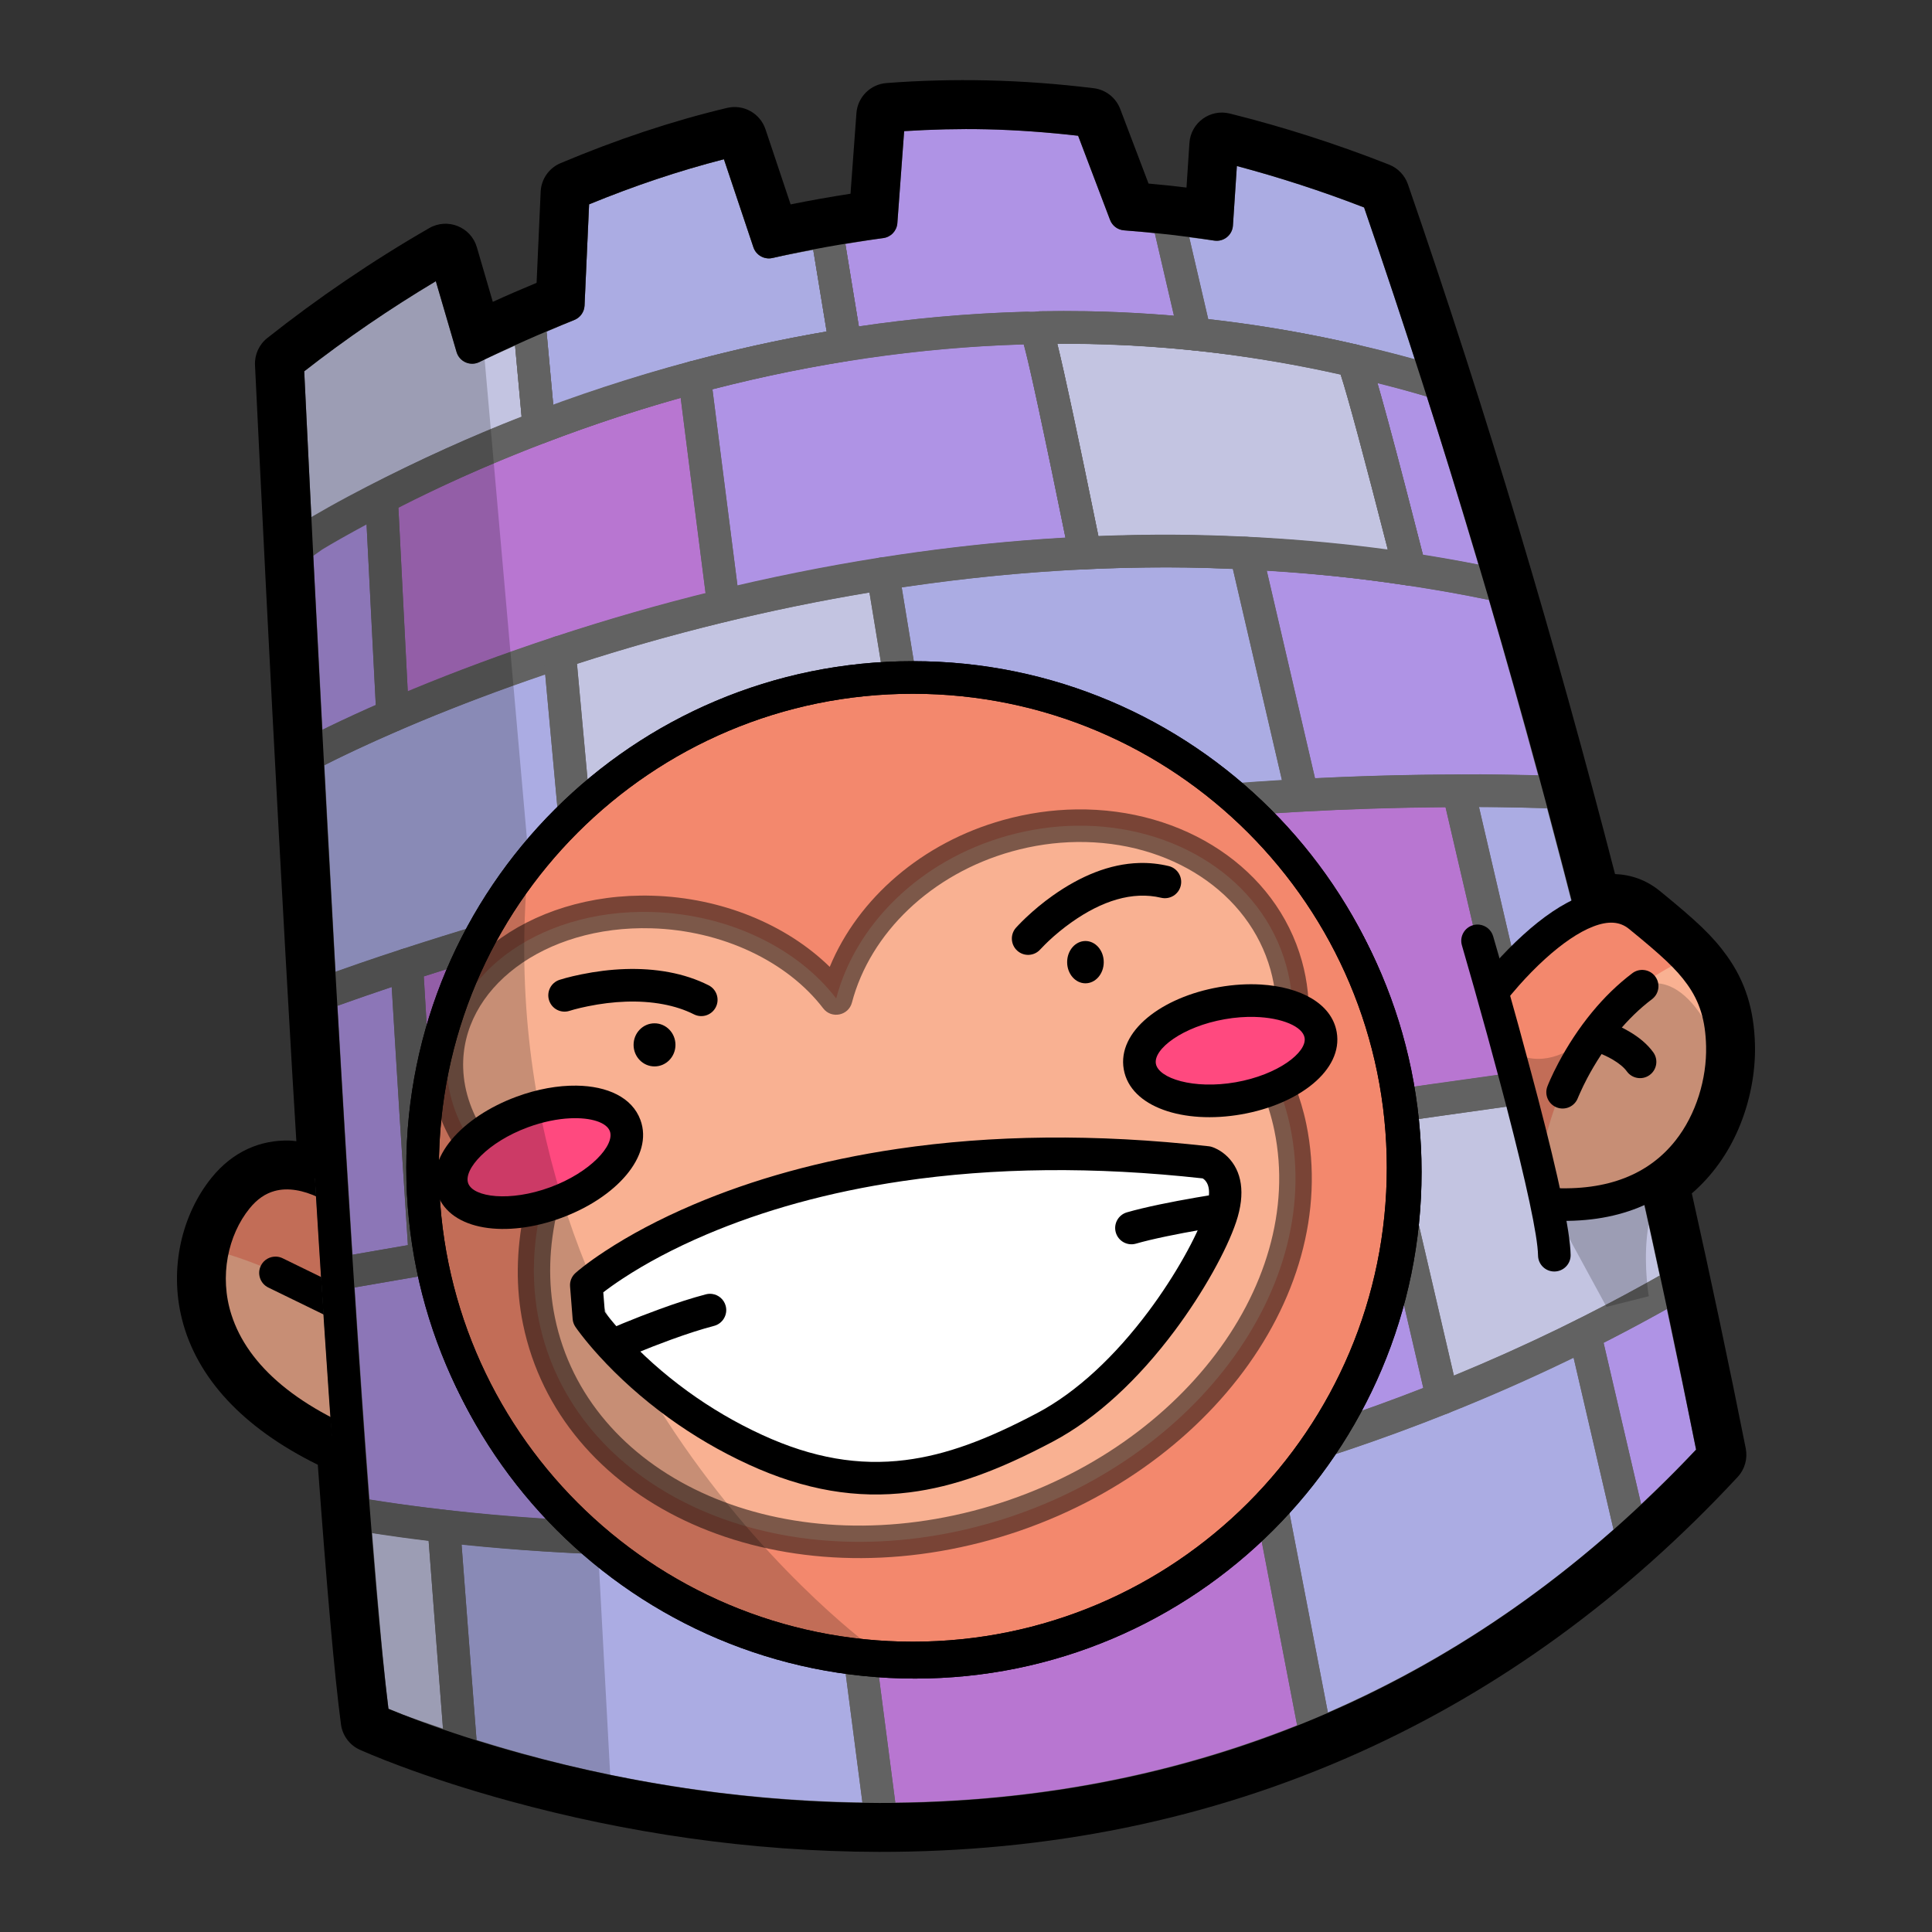 <svg width="800" height="800" viewBox="0 0 800 800" fill="none" xmlns="http://www.w3.org/2000/svg">
<rect x="0" y="0" width="800" height="800" fill="#333333" stroke="none"/>
<path d="M141.636 493.725C141.636 493.725 115.777 474.342 98.13 496.104C80.482 517.867 72.498 572.965 158.185 603.204" fill="#F3886D"/>
<path d="M141.636 493.725C141.636 493.725 115.777 474.342 98.13 496.104C80.482 517.867 72.498 572.965 158.185 603.204" stroke="black" stroke-width="0.019" stroke-miterlimit="10" stroke-linejoin="round"/>
<path d="M88.073 517.56C82.294 543.668 93.764 580.466 158.197 603.205L149.79 547.702C124.023 528.269 98.193 520.213 88.073 517.56Z" fill="#F9B192"/>
<path d="M141.636 493.725C141.636 493.725 115.777 474.342 98.13 496.104C80.482 517.867 72.498 572.965 158.185 603.204" stroke="black" stroke-width="0.019" stroke-miterlimit="10" stroke-linejoin="round"/>
<path d="M116.977 479.039C114.659 479.168 112.331 479.554 110.033 480.191C103.558 481.987 97.752 485.853 92.881 491.86C81.142 506.336 76.42 528.098 82.984 548.544C91.131 573.923 115.153 595.162 155.948 609.559L160.419 596.85C123.31 583.754 102.561 565.368 95.833 544.411C90.709 528.449 94.413 511.395 103.369 500.352C106.492 496.5 109.922 494.218 113.66 493.182C119.198 491.645 125.541 492.829 131.908 495.853C133.487 496.603 134.914 497.39 136.182 498.186C136.908 498.643 137.398 498.972 137.587 499.114L145.685 488.317C145.212 487.962 144.433 487.433 143.38 486.771C141.682 485.704 139.782 484.639 137.7 483.65C130.929 480.433 123.932 478.649 116.977 479.039Z" fill="black"/>
<path d="M138.794 539.14L114.072 527.072" stroke="black" stroke-width="0.019" stroke-miterlimit="10" stroke-linecap="round" stroke-linejoin="round"/>
<path d="M114.447 520.343C111.821 520.201 109.234 521.599 108.008 524.111C106.373 527.46 107.752 531.501 111.101 533.136L135.844 545.199C139.193 546.833 143.235 545.455 144.87 542.106C146.505 538.757 145.098 534.715 141.749 533.08L117.034 521.018C116.196 520.609 115.322 520.39 114.447 520.343Z" fill="black"/>
<path d="M505.981 60.119L503.816 92.96C497.045 91.909 490.322 91.026 483.656 90.289L494.818 138.37C526.925 141.628 560.116 147.856 594.016 158.108C594.016 158.108 595.817 158.179 596.012 158.193C587.889 132.84 579.307 107.001 570.229 80.729C548.232 72.065 526.834 65.322 505.981 60.119Z" fill="#B7F2CC"/>
<path d="M408.694 46.792C394.834 46.473 381.291 46.85 368.093 47.861L364.859 91.892C357.202 92.923 349.69 94.12 342.281 95.435L350.041 142.784C394.269 135.744 443.107 133.123 494.817 138.37L483.655 90.289C477.706 89.632 471.802 89.091 465.941 88.659L451.235 49.913C436.73 48.126 422.554 47.111 408.694 46.792Z" fill="#93E9CA"/>
<path d="M184.488 106.147C160.2 120.135 138.263 135.342 119.059 150.545C119.059 150.545 120.437 180.254 122.714 225.618C122.714 225.618 161.346 200.747 223.177 177.087C222.715 171.967 219.494 136.823 219.494 136.823L219.072 133.056C210.818 136.643 202.852 140.26 195.51 143.853L184.488 106.147Z" fill="#DFFFEA"/>
<path d="M560.359 149.279C563.463 157.503 572.237 190.442 583.78 235.768C595.185 237.506 606.63 239.449 618.168 241.87L621.907 242.769C613.838 215.332 605.365 187.38 596.152 158.614L594.015 158.108C582.711 154.69 571.494 151.856 560.359 149.279Z" fill="#93E9CA"/>
<path d="M449.521 135.614C443.211 135.508 436.965 135.536 430.767 135.642L429.586 137.583C432.059 145.255 439.683 181.257 449.381 228.964C492.151 226.968 537.341 228.69 583.781 235.768C572.238 190.442 563.464 157.503 560.36 149.279C522.124 140.432 484.961 136.214 449.521 135.614Z" fill="#DFFFEA"/>
<path d="M425.172 135.812C374.687 137.189 328.202 145.285 287.566 156.141C290.807 181.745 293.646 204.36 299.628 250.756C343.958 240.046 394.635 231.519 449.381 228.965C439.683 181.258 432.059 145.256 429.586 137.584L425.172 135.812Z" fill="#93E9CA"/>
<path d="M304.183 57.813C280.506 63.464 258.336 71.16 237.377 79.97L235.296 126.223C229.447 128.563 223.905 130.948 218.426 133.337L219.451 136.683C219.475 136.76 219.5 136.889 219.507 136.97L223.177 177.087C258.399 163.61 301.239 150.553 350.042 142.784L342.282 95.434C334.154 96.878 326.158 98.468 318.382 100.243L304.183 57.813Z" fill="#B7F2CC"/>
<path d="M287.566 156.14C231.19 171.201 186.479 191.361 158.002 206.161C159.534 237.066 161.045 267.707 162.585 296.276C192.919 283.123 240.464 265.048 299.628 250.755C293.646 204.359 290.807 181.744 287.566 156.14Z" fill="#82D4D5"/>
<path d="M158.002 206.161C145.375 212.723 135.579 218.307 129.912 221.766C129.169 222.219 125.013 225.268 122.799 226.827C123.96 249.939 125.788 283.513 127.354 313.175C127.889 312.83 129.286 311.819 129.547 311.685C134.994 308.885 146.49 303.256 162.585 296.276C161.045 267.707 159.534 237.066 158.002 206.161Z" fill="#93E9CA"/>
<path d="M231.697 270.071C177.787 287.849 140.957 305.821 129.547 311.685C129.286 311.819 127.889 312.83 127.354 313.175C129.094 346.148 130.614 375.157 132.696 411.782C157.022 402.958 193.049 390.862 241.566 377.816C236.712 325.209 235.138 307.884 231.697 270.071Z" fill="#B7F2CC"/>
<path d="M365.591 237.511C314.452 245.558 269.012 257.766 231.697 270.071C235.138 307.884 236.712 325.209 241.566 377.816C282.299 366.864 330.333 355.903 383.558 346.916L365.591 237.511Z" fill="#DFFFEA"/>
<path d="M486.045 228.148C443.596 227.958 403.097 231.61 365.59 237.511L383.557 346.916C431.785 338.772 483.987 332.289 539.214 329.286L515.905 228.992C505.869 228.514 495.885 228.193 486.045 228.148Z" fill="#B7F2CC"/>
<path d="M515.906 228.992L539.215 329.286C573.817 327.405 609.475 326.841 645.836 328.049C638.408 300.413 630.536 272.105 621.908 242.769L618.169 241.87C583.385 234.572 549.163 230.576 515.906 228.992Z" fill="#93E9CA"/>
<path d="M613.135 327.374C610.04 327.358 606.995 327.423 603.912 327.43L632.479 450.218C646.708 448.241 660.857 446.269 675.302 444.314C666.658 407.762 656.788 368.797 645.835 328.049C634.881 327.685 623.954 327.431 613.135 327.374Z" fill="#B7F2CC"/>
<path d="M603.912 327.43C557.728 327.543 512.958 330.268 470.383 334.797C480.169 384.392 486.894 418.236 496.87 469.704C540.203 463.229 585.697 456.72 632.479 450.218L603.912 327.43Z" fill="#82D4D5"/>
<path d="M470.384 334.797C413.593 340.838 360.764 350.003 313.799 360.215C321.058 416.278 324.186 440.495 331.316 495.403C381.141 487.384 436.381 478.741 496.871 469.704C486.895 418.236 480.17 384.392 470.384 334.797Z" fill="#B7F2CC"/>
<path d="M313.798 360.215C254.673 373.072 204.993 387.516 168.404 399.439C171.084 444.793 173.602 484.481 176.024 521.215C213.885 514.686 265.946 505.923 331.315 495.403C324.185 440.495 321.057 416.278 313.798 360.215Z" fill="#82D4D5"/>
<path d="M168.404 399.439C153.443 404.314 142.974 408.053 132.695 411.782C134.921 450.95 137.276 489.675 139.696 527.485C149.802 525.696 157.143 524.47 176.024 521.215C173.602 484.481 171.084 444.793 168.404 399.439Z" fill="#93E9CA"/>
<path d="M253.797 508.112C197.736 517.454 160.738 523.76 139.697 527.485C142.019 563.757 144.353 596.929 146.67 626.795C171.292 630.957 212.821 636.314 266.141 637.339C262.528 600.854 258.074 553.325 253.797 508.112Z" fill="#93E9CA"/>
<path d="M405.996 483.566C346.104 492.898 298.231 500.735 253.797 508.14C258.073 553.342 262.528 600.861 266.141 637.339C313.112 638.242 368.687 635.736 429.305 625.642L405.996 483.566Z" fill="#C3C4E1"/>
<path d="M569.385 459.047C511.376 467.4 456.744 475.658 405.996 483.566L429.305 625.642C482.502 616.784 539.384 602.009 597.249 578.883L569.385 459.047Z" fill="#93E9CA"/>
<path d="M675.303 444.314C639.252 449.193 603.862 454.083 569.385 459.047L597.249 578.883C629.672 565.925 662.378 550.383 694.929 531.618C689.04 504.139 682.602 475.179 675.303 444.314Z" fill="#DFFFEA"/>
<path d="M694.928 531.618C682.046 539.044 669.146 545.925 656.238 552.397L675.639 635.82C687.123 625.527 698.47 614.403 709.633 602.389C705.285 580.538 700.267 556.536 694.928 531.618Z" fill="#93E9CA"/>
<path d="M656.238 552.397C611.312 574.922 566.44 591.878 522.822 604.443C529.959 641.687 544.725 718.211 544.81 718.654C588.912 700.444 633.223 673.842 675.639 635.82L656.238 552.397Z" fill="#B7F2CC"/>
<path d="M522.794 604.442C461.267 622.163 402.352 631.267 349.451 635.146C353.908 669.4 364.438 750.37 364.438 750.37L366.462 753.266C421.631 753.092 482.999 744.175 544.81 718.654C544.725 718.211 529.931 641.689 522.794 604.442Z" fill="#82D4D5"/>
<path d="M183.785 631.94C187.854 686.977 190.908 725.083 190.955 725.627C228.335 737.71 291.4 753.503 366.463 753.266L364.439 750.37C364.439 750.37 353.909 669.4 349.452 635.146C281.597 640.121 224.215 636.604 183.785 631.94Z" fill="#B7F2CC"/>
<path d="M146.67 626.795C149.419 662.213 152.105 693.596 154.571 712.243C154.571 712.243 168.141 718.252 190.955 725.627C190.908 725.083 187.854 686.977 183.785 631.94C168.894 630.223 156.461 628.45 146.67 626.795Z" fill="#DFFFEA"/>
<path d="M504.764 54.628L502.599 87.469C495.828 86.418 489.106 85.534 482.439 84.798L493.602 132.879C525.708 136.136 558.899 142.365 592.799 152.617C592.799 152.617 594.6 152.688 594.796 152.701C586.672 127.349 578.09 101.51 569.012 75.238C547.015 66.574 525.617 59.831 504.764 54.628Z" fill="#ABACE3"/>
<path d="M407.477 41.301C393.618 40.982 380.074 41.359 366.876 42.369L363.643 86.401C355.986 87.432 348.473 88.628 341.064 89.944L348.825 137.293C393.053 130.253 441.891 127.632 493.601 132.879L482.438 84.798C476.49 84.141 470.586 83.6 464.724 83.167L450.019 44.422C435.513 42.635 421.337 41.62 407.477 41.301Z" fill="#AF93E5"/>
<path d="M183.271 100.656C158.984 114.644 137.046 129.851 117.842 145.053C117.842 145.053 119.22 174.762 121.498 220.126C121.498 220.126 160.129 195.256 221.961 171.596C221.498 166.476 218.277 131.332 218.277 131.332L217.856 127.564C209.601 131.152 201.635 134.769 194.293 138.361L183.271 100.656Z" fill="#C3C4E1"/>
<path d="M559.143 143.788C562.248 152.011 571.021 184.951 582.565 230.277C593.969 232.015 605.414 233.958 616.952 236.378L620.692 237.278C612.622 209.841 604.149 181.889 594.936 153.123L592.799 152.617C581.495 149.198 570.279 146.365 559.143 143.788Z" fill="#AF93E5"/>
<path d="M448.304 130.123C441.993 130.016 435.748 130.045 429.549 130.151L428.369 132.091C430.842 139.763 438.465 175.766 448.163 223.472C490.933 221.477 536.123 223.198 582.564 230.277C571.02 184.951 562.247 152.011 559.142 143.788C520.907 134.94 483.743 130.722 448.304 130.123Z" fill="#C3C4E1"/>
<path d="M423.956 130.32C373.471 131.697 326.986 139.793 286.35 150.649C289.591 176.253 292.431 198.867 298.413 245.263C342.743 234.553 393.419 226.026 448.165 223.472C438.467 175.766 430.844 139.763 428.371 132.091L423.956 130.32Z" fill="#AF93E5"/>
<path d="M302.967 52.322C279.289 57.973 257.119 65.668 236.16 74.479L234.079 120.732C228.23 123.071 222.689 125.457 217.209 127.846L218.234 131.192C218.258 131.269 218.283 131.398 218.291 131.479L221.961 171.596C257.183 158.118 300.022 145.062 348.826 137.293L341.065 89.943C332.938 91.386 324.941 92.977 317.166 94.751L302.967 52.322Z" fill="#ABACE3"/>
<path d="M286.349 150.649C229.973 165.709 185.262 185.87 156.785 200.669C158.317 231.575 159.828 262.215 161.368 290.785C191.702 277.631 239.248 259.557 298.412 245.263C292.43 198.867 289.59 176.253 286.349 150.649Z" fill="#B876D1"/>
<path d="M156.785 200.669C144.158 207.231 134.363 212.816 128.696 216.274C127.953 216.728 123.796 219.776 121.582 221.336C122.743 244.448 124.572 278.021 126.137 307.684C126.672 307.339 128.069 306.327 128.33 306.193C133.777 303.394 145.274 297.764 161.368 290.785C159.828 262.215 158.317 231.575 156.785 200.669Z" fill="#AF93E5"/>
<path d="M230.48 264.58C176.57 282.358 139.74 300.33 128.33 306.193C128.069 306.327 126.672 307.339 126.137 307.684C127.877 340.657 129.398 369.666 131.479 406.291C155.805 397.467 191.832 385.371 240.349 372.325C235.495 319.718 233.921 302.392 230.48 264.58Z" fill="#ABACE3"/>
<path d="M364.375 232.021C313.236 240.068 267.795 252.275 230.48 264.58C233.921 302.392 235.495 319.719 240.349 372.326C281.082 361.374 329.116 350.413 382.342 341.425L364.375 232.021Z" fill="#C3C4E1"/>
<path d="M484.829 222.658C442.38 222.467 401.881 226.12 364.375 232.021L382.342 341.425C430.569 333.282 482.771 326.798 537.999 323.796L514.69 223.502C504.654 223.023 494.669 222.702 484.829 222.658Z" fill="#ABACE3"/>
<path d="M514.689 223.501L537.998 323.795C572.599 321.914 608.257 321.35 644.618 322.558C637.19 294.922 629.318 266.613 620.691 237.278L616.951 236.378C582.167 229.081 547.946 225.085 514.689 223.501Z" fill="#AF93E5"/>
<path d="M611.919 321.883C608.824 321.866 605.779 321.932 602.697 321.939L631.264 444.727C645.492 442.75 659.641 440.777 674.086 438.823C665.442 402.271 655.572 363.306 644.619 322.558C633.665 322.194 622.738 321.94 611.919 321.883Z" fill="#ABACE3"/>
<path d="M602.697 321.939C556.513 322.051 511.742 324.777 469.168 329.306C478.953 378.901 485.679 412.745 495.654 464.212C538.987 457.738 584.482 451.229 631.264 444.727L602.697 321.939Z" fill="#B876D1"/>
<path d="M312.583 354.724C253.457 367.58 203.778 382.024 167.188 393.947C169.868 439.302 172.385 478.989 174.807 515.723C212.669 509.195 264.73 500.432 330.1 489.912C322.969 435.004 319.84 410.787 312.583 354.724Z" fill="#B876D1"/>
<path d="M167.188 393.947C152.227 398.823 141.759 402.562 131.479 406.291C133.705 445.458 136.06 484.183 138.481 521.993C148.586 520.204 155.927 518.979 174.808 515.723C172.386 478.989 169.868 439.302 167.188 393.947Z" fill="#AF93E5"/>
<path d="M252.579 502.621C196.518 511.963 159.52 518.268 138.48 521.993C140.801 558.265 143.135 591.437 145.453 621.304C170.074 625.466 211.603 630.823 264.923 631.848C261.31 595.362 256.856 547.834 252.579 502.621Z" fill="#AF93E5"/>
<path d="M568.169 453.556C510.159 461.909 455.528 470.166 404.779 478.074L428.088 620.151C481.285 611.292 538.168 596.518 596.033 573.392L568.169 453.556Z" fill="#AF93E5"/>
<path d="M674.085 438.823C638.035 443.701 602.645 448.592 568.168 453.556L596.032 573.392C628.454 560.434 661.161 544.892 693.711 526.127C687.823 498.647 681.385 469.688 674.085 438.823Z" fill="#C3C4E1"/>
<path d="M693.712 526.127C680.83 533.553 667.93 540.434 655.023 546.905L674.424 630.329C685.907 620.036 697.254 608.911 708.417 596.898C704.069 575.047 699.052 551.044 693.712 526.127Z" fill="#AF93E5"/>
<path d="M655.022 546.905C610.095 569.431 565.223 586.386 521.605 598.95C528.742 636.195 543.509 712.719 543.593 713.163C587.696 694.953 632.007 668.35 674.423 630.329L655.022 546.905Z" fill="#ABACE3"/>
<path d="M521.577 598.95C460.05 616.672 401.135 625.776 348.234 629.654C352.691 663.908 363.221 744.879 363.221 744.879L365.245 747.775C420.414 747.601 481.782 738.684 543.593 713.163C543.509 712.719 528.715 636.198 521.577 598.95Z" fill="#B876D1"/>
<path d="M182.568 626.449C186.637 681.485 189.691 719.592 189.738 720.136C227.118 732.219 290.183 748.012 365.246 747.775L363.222 744.879C363.222 744.879 352.692 663.908 348.235 629.654C280.381 634.629 222.999 631.113 182.568 626.449Z" fill="#ABACE3"/>
<path d="M145.453 621.304C148.201 656.722 150.887 688.104 153.354 706.752C153.354 706.752 166.923 712.761 189.737 720.136C189.69 719.592 186.636 681.485 182.567 626.449C167.676 624.731 155.243 622.959 145.453 621.304Z" fill="#C3C4E1"/>
<path d="M504.63 53.513C501.768 54.102 499.467 56.522 499.26 59.67L497.573 85.313C493.194 84.705 488.823 84.061 484.386 83.57C479.761 83.059 476.023 87.276 477.075 91.808L488.238 139.889C488.89 142.7 491.271 144.8 494.142 145.091C527.313 148.457 559.923 154.853 592.075 164.576C592.623 164.742 593.189 164.835 593.762 164.857C593.823 164.86 595.581 164.915 595.561 164.914C600.319 165.241 603.905 160.683 602.45 156.141C594.13 130.175 585.52 104.32 576.61 78.537C575.966 76.674 574.537 75.183 572.702 74.46C551.04 65.928 529.398 59.005 507.611 53.569C506.59 53.314 505.584 53.316 504.63 53.513ZM512.166 68.752C529.777 73.449 547.311 79.112 564.857 85.904C572.066 106.825 579.043 127.817 585.861 148.859C557.707 140.957 529.223 135.458 500.328 132.269L492.427 98.275C495.879 98.729 499.358 99.095 502.774 99.625C506.689 100.233 510.274 97.364 510.535 93.411L512.166 68.752Z" fill="#626262"/>
<path d="M408.863 40.044C394.937 39.724 381.165 40.102 367.587 41.141C364.258 41.396 361.617 44.026 361.373 47.355L358.533 86.044C352.797 86.879 347.071 87.739 341.1 88.8C337.465 89.445 335.02 92.888 335.617 96.532L343.378 143.882C343.978 147.548 347.441 150.033 351.11 149.449C398.224 141.949 446.103 140.215 494.142 145.09C498.746 145.558 502.443 141.36 501.397 136.853L490.234 88.772C489.586 85.982 487.232 83.884 484.386 83.57C479.84 83.067 475.302 82.708 470.749 82.333L457.534 47.523C456.645 45.183 454.536 43.528 452.051 43.222C437.508 41.43 423.133 40.373 408.863 40.044ZM408.525 53.541C421.037 53.828 433.691 54.763 446.427 56.212L459.643 91.049C460.573 93.501 462.819 95.186 465.435 95.379C469.681 95.692 473.934 96.134 478.172 96.56L486.157 130.864C442.319 127.174 398.669 128.81 355.637 135.165L350.041 101.031C355.331 100.155 360.635 99.274 365.759 98.584C368.923 98.159 371.345 95.582 371.579 92.399L374.391 54.3C385.654 53.603 397.013 53.276 408.525 53.541Z" fill="#626262"/>
<path d="M305.138 51.123C304.319 51.005 303.458 51.06 302.608 51.263C279.882 56.687 257.562 64.172 234.761 73.757C232.358 74.767 230.744 77.058 230.627 79.662L228.744 121.669C224.812 123.285 221.099 124.809 215.725 127.152C212.581 128.523 210.981 132.026 211.986 135.306L212.829 138.062L216.456 177.707C216.864 182.16 221.418 184.985 225.594 183.387C265.716 168.034 307.387 156.409 351.11 149.449C354.802 148.861 357.31 145.378 356.705 141.689L348.945 94.339C348.336 90.626 344.804 88.142 341.1 88.8C334.694 89.937 328.807 91.191 322.908 92.455C319.949 83.611 310.978 56.827 310.593 55.678C309.761 53.191 307.597 51.475 305.138 51.123ZM299.768 65.94C302.828 75.084 311.59 101.242 311.971 102.381C313.072 105.671 316.489 107.595 319.872 106.823C325.177 105.613 330.984 104.518 336.742 103.421L342.309 137.274C303.04 143.974 265.455 154.458 229.109 167.838L226.297 137.331C230.302 135.614 234.346 133.875 237.797 132.494C240.257 131.511 241.924 129.18 242.043 126.534L243.927 84.61C262.692 76.909 281.15 70.706 299.768 65.94Z" fill="#626262"/>
<path d="M184.093 99.4C183.089 99.46 182.06 99.755 181.113 100.3C157.664 113.805 135.426 128.985 114.869 145.26C113.166 146.608 112.209 148.685 112.31 150.855C112.313 150.914 114.968 206.104 115.965 225.956C116.225 231.139 122.005 234.107 126.369 231.298C126.42 231.265 127.436 230.621 127.887 230.342C129.189 229.537 130.735 228.59 132.526 227.531C137.67 224.488 143.714 221.1 150.578 217.437C170.229 206.95 192.576 196.445 217.216 186.648C219.99 185.545 222.785 184.462 225.594 183.387C228.415 182.307 230.168 179.478 229.896 176.47C229.708 174.378 226.213 136.065 226.213 136.065L225.791 132.298C225.286 127.786 220.536 125.061 216.372 126.871C210.18 129.562 205.061 131.986 199.783 134.463C196.956 124.791 191.23 105.208 190.954 104.265C190.034 101.118 187.107 99.222 184.093 99.4ZM180.466 116.439C183.423 126.554 188.774 144.822 189.042 145.738C190.216 149.755 194.702 151.767 198.461 149.927C202.821 147.794 208.189 145.418 213.279 143.123C213.913 150.051 215.342 165.375 216.006 172.646C214.749 173.137 213.489 173.611 212.239 174.108C187.112 184.099 164.301 194.828 144.223 205.543C138.42 208.64 133.561 211.402 128.927 214.091C127.806 191.287 126.169 157.787 125.975 153.751C143.065 140.401 161.336 127.88 180.466 116.439Z" fill="#626262"/>
<path d="M449.633 128.866C443.615 128.764 437.406 128.778 430.654 128.894C428.34 128.934 426.205 130.151 425.002 132.128L423.821 134.068C422.801 135.744 422.573 137.796 423.174 139.663C425.337 146.373 432.111 177.871 442.772 230.313C443.435 233.574 446.365 235.867 449.689 235.712C494.278 233.632 538.801 235.73 582.768 242.432C587.545 243.16 591.524 238.792 590.332 234.109C577.772 184.794 569.74 154.982 566.685 146.889C565.888 144.779 564.074 143.208 561.877 142.7C524.408 134.03 486.852 129.496 449.633 128.866ZM449.408 142.363C484.46 142.955 519.824 147.194 555.129 155.1C558.206 164.498 565.08 190.202 574.727 227.839C535.031 222.414 494.975 220.522 454.834 222.075C446.589 181.639 440.838 154.594 437.795 142.391C441.711 142.367 445.739 142.3 449.408 142.363Z" fill="#626262"/>
<path d="M559.965 142.532C555.614 142.769 552.366 147.257 554.032 151.67C556.815 159.041 564.887 188.965 577.229 237.428C577.898 240.054 580.089 242.024 582.768 242.433C595.491 244.372 606.353 246.288 616.79 248.478L620.333 249.322C625.379 250.536 629.839 245.838 628.374 240.858C619.485 210.635 611.164 183.332 602.591 156.563C601.869 154.31 600 152.581 597.698 152.036L595.561 151.53C585.177 148.401 574.426 145.605 561.877 142.701C561.22 142.549 560.587 142.498 559.965 142.532ZM570.368 158.672C577.545 160.466 584.393 162.284 590.838 164.211C597.921 186.418 604.917 209.385 612.179 233.857C604.992 232.46 597.423 231.13 589.207 229.836C580.758 196.75 574.333 172.337 570.368 158.672Z" fill="#626262"/>
<path d="M449.633 128.866C443.615 128.764 437.406 128.778 430.654 128.894C428.34 128.934 426.205 130.151 425.002 132.128L423.821 134.068C422.801 135.744 422.573 137.796 423.174 139.663C425.337 146.373 432.111 177.871 442.772 230.313C443.435 233.574 446.365 235.867 449.689 235.712C494.278 233.632 538.801 235.73 582.768 242.432C587.545 243.16 591.524 238.792 590.332 234.109C577.772 184.794 569.74 154.982 566.685 146.889C565.888 144.779 564.074 143.208 561.877 142.7C524.408 134.03 486.852 129.496 449.633 128.866ZM449.408 142.363C484.46 142.955 519.824 147.194 555.129 155.1C558.206 164.498 565.08 190.202 574.727 227.839C535.031 222.414 494.975 220.522 454.834 222.075C446.589 181.639 440.838 154.594 437.795 142.391C441.711 142.367 445.739 142.3 449.408 142.363Z" fill="#626262"/>
<path d="M424.973 129.063C377.553 130.356 331.022 137.541 285.821 149.617C282.559 150.488 280.448 153.635 280.872 156.983C281.191 159.502 288.566 217.743 292.934 251.626C293.448 255.61 297.296 258.249 301.201 257.306C349.9 245.541 399.508 238.053 449.688 235.712C453.823 235.519 456.811 231.67 455.986 227.614C445.113 174.125 438.4 142.962 435.995 135.502C435.38 133.593 433.948 132.059 432.087 131.312C431.535 131.091 428.224 129.762 427.672 129.541C426.816 129.197 425.896 129.038 424.973 129.063ZM423.876 142.616C426.222 150.86 432.167 178.474 441.197 222.694C395.321 225.32 349.989 232.231 305.39 242.601C301.286 210.646 296.017 169.136 295.015 161.229C336.969 150.439 380.051 143.928 423.876 142.616Z" fill="#626262"/>
<path d="M305.138 51.123C304.319 51.005 303.458 51.06 302.608 51.263C279.882 56.687 257.562 64.172 234.761 73.757C232.358 74.767 230.744 77.058 230.627 79.662L228.744 121.669C224.812 123.285 221.099 124.809 215.725 127.152C212.581 128.523 210.981 132.026 211.986 135.306L212.829 138.062L216.456 177.707C216.864 182.16 221.418 184.985 225.594 183.387C265.716 168.034 307.387 156.409 351.11 149.449C354.802 148.861 357.31 145.378 356.705 141.689L348.945 94.339C348.336 90.626 344.804 88.142 341.1 88.8C334.694 89.937 328.807 91.191 322.908 92.455C319.949 83.611 310.978 56.827 310.593 55.678C309.761 53.191 307.597 51.475 305.138 51.123ZM299.768 65.94C302.828 75.084 311.59 101.242 311.971 102.381C313.072 105.671 316.489 107.595 319.872 106.823C325.177 105.613 330.984 104.518 336.742 103.421L342.309 137.274C303.04 143.974 265.455 154.458 229.109 167.838L226.297 137.331C230.302 135.614 234.346 133.875 237.797 132.494C240.257 131.511 241.924 129.18 242.043 126.534L243.927 84.61C262.692 76.909 281.15 70.706 299.768 65.94Z" fill="#626262"/>
<path d="M288.746 149.504C287.81 149.339 286.809 149.353 285.822 149.617C236.891 162.688 192.984 180.369 154.88 200.172C152.538 201.388 151.122 203.863 151.252 206.498C152.55 232.681 155.026 281.619 155.836 296.642C156.089 301.337 160.941 304.333 165.255 302.462C204.752 285.335 250.662 269.516 301.202 257.306C304.549 256.497 306.76 253.298 306.319 249.883C301.952 216.012 294.576 157.816 294.257 155.296C293.872 152.255 291.554 150.001 288.746 149.504ZM281.857 164.772C283.065 174.307 288.152 214.436 292.176 245.75C246.843 257.033 205.403 271.121 168.854 286.435C167.9 268.25 166.163 234.179 164.974 210.266C199.401 192.682 238.52 176.903 281.857 164.772Z" fill="#626262"/>
<path d="M158.225 199.413C157.116 199.373 155.97 199.606 154.88 200.173C143.455 206.11 133.239 211.827 126.397 216.003C125.769 216.386 125.238 216.777 121.786 219.264C121.777 219.27 119.574 220.854 118.918 221.317C117.025 222.65 115.933 224.853 116.05 227.165C116.731 240.719 120.234 306.51 120.605 313.541C120.878 318.716 126.651 321.661 131.008 318.856C131.304 318.665 131.545 318.481 132.217 318.012C132.217 318.012 132.647 317.711 132.864 317.562C140.575 313.607 151.967 308.225 165.255 302.463C167.843 301.341 169.484 298.729 169.332 295.912C168.523 280.907 166.047 232.005 164.749 205.824C164.566 202.141 161.553 199.534 158.225 199.413ZM151.787 217.155C153.063 242.716 154.803 276.794 155.611 292.032C147.114 295.781 139.788 299.184 133.539 302.238C132.662 285.738 130.501 244.976 129.743 230.146C131.466 228.911 133.345 227.58 133.426 227.531C138.022 224.725 144.612 221.038 151.787 217.155Z" fill="#626262"/>
<path d="M232.652 263.38C231.661 263.238 230.618 263.321 229.587 263.661C186.346 277.921 150.97 293.097 126.453 305.697C126.03 305.914 125.81 306.052 125.3 306.4C125.097 306.538 123.788 307.438 123.697 307.496C121.662 308.807 120.477 311.124 120.605 313.541C120.676 314.903 124.715 390.5 125.947 412.177C126.203 416.689 130.752 419.679 135.001 418.138C166.32 406.776 201.545 395.57 243.308 384.341C246.48 383.488 248.587 380.47 248.285 377.199C245.386 345.775 240.522 292.597 238.416 269.454C238.121 266.21 235.624 263.806 232.652 263.38ZM225.763 279.295C227.948 303.267 231.655 343.714 234.339 372.841C198.279 382.672 167.056 392.505 138.965 402.448C137.503 376.069 134.661 323.146 134.326 316.859C156.575 305.54 187.899 292.186 225.763 279.295Z" fill="#626262"/>
<path d="M364.549 230.849C317.716 238.218 272.629 249.467 229.586 263.661C226.604 264.645 224.69 267.564 224.975 270.691C227.081 293.838 231.944 347.008 234.844 378.436C235.229 382.603 239.266 385.427 243.307 384.341C287.74 372.394 335.358 361.909 384.681 353.58C388.344 352.962 390.822 349.486 390.22 345.82C390.08 344.965 372.393 237.27 372.253 236.416C371.652 232.756 368.213 230.272 364.549 230.849ZM360.022 245.357C361.929 256.969 373.966 330.145 375.824 341.462C331.246 349.187 288.174 358.642 247.553 369.326C244.783 339.247 241.001 297.738 238.921 274.908C277.712 262.375 318.153 252.304 360.022 245.357Z" fill="#626262"/>
<path d="M486.074 221.401C445.463 221.219 404.871 224.504 364.551 230.849C360.852 231.431 358.321 234.914 358.928 238.609L376.894 348.013C377.5 351.703 380.996 354.203 384.683 353.58C436.712 344.795 488.086 338.835 539.581 336.035C543.769 335.808 546.744 331.854 545.795 327.769L522.486 227.474C521.802 224.534 519.231 222.388 516.215 222.245C505.291 221.724 495.426 221.443 486.074 221.401ZM486.018 234.897C493.586 234.931 501.902 235.242 510.508 235.6L530.836 323.101C483.711 325.96 436.655 331.399 389.125 339.212L373.38 243.248C410.788 237.689 448.411 234.728 486.018 234.897Z" fill="#626262"/>
<path d="M516.213 222.244C511.742 222.031 508.311 226.15 509.325 230.51L532.634 330.804C533.376 333.995 536.308 336.212 539.579 336.034C575.334 334.09 610.674 333.637 645.609 334.797C650.139 334.948 653.534 330.683 652.357 326.306C644.277 296.243 636.465 268.369 628.373 240.857C627.692 238.541 625.828 236.783 623.481 236.218L619.544 235.262C585.763 228.175 551.365 223.918 516.213 222.244ZM524.536 236.33C555.774 238.225 586.413 242.122 616.508 248.421C623.379 271.887 630.076 295.838 636.921 321.104C606.419 320.333 575.624 320.729 544.528 322.285L524.536 236.33Z" fill="#626262"/>
<path d="M613.163 320.626C611.637 320.618 607.727 320.653 607.652 320.654C605.765 320.673 604.925 320.68 603.884 320.682C599.546 320.693 596.35 324.724 597.333 328.949L625.9 451.737C626.691 455.137 629.95 457.391 633.407 456.91C634.423 456.769 666.391 452.333 676.202 451.006C680.153 450.471 682.799 446.647 681.881 442.767C673.193 406.027 663.293 366.986 652.358 326.306C651.588 323.438 649.028 321.399 646.06 321.301C634.162 320.906 623.389 320.68 613.163 320.626ZM612.404 334.122C612.57 334.122 612.997 334.122 613.107 334.122C621.643 334.167 630.924 334.397 640.605 334.685C650.286 370.865 659.065 405.634 666.951 438.662C656.057 440.157 643.643 441.853 637.653 442.683L612.404 334.122Z" fill="#626262"/>
<path d="M603.884 320.683C559.229 320.792 514.405 323.321 469.68 328.078C465.739 328.497 463.009 332.203 463.776 336.091C464.053 337.498 485.522 446.686 490.234 470.998C490.922 474.546 494.28 476.902 497.854 476.368C539.418 470.159 584.401 463.722 633.407 456.911C637.337 456.365 639.958 452.566 639.059 448.701C638.836 447.742 610.715 326.872 610.492 325.913C609.779 322.851 607.028 320.675 603.884 320.683ZM598.57 334.264C600.846 344.046 621.285 431.864 624.241 444.568C580.531 450.662 539.97 456.502 502.268 462.113C496.694 433.493 480.641 352.072 478.425 340.815C518.47 336.776 558.604 334.537 598.57 334.264Z" fill="#626262"/>
<path d="M469.679 328.077C416.386 333.746 363.77 342.429 312.363 353.608C308.939 354.352 306.656 357.612 307.105 361.087C308.328 370.529 321.375 471.269 324.622 496.275C325.113 500.05 328.624 502.672 332.383 502.067C386.898 493.293 441.541 484.781 497.853 476.367C501.652 475.8 504.235 472.181 503.504 468.41C498.79 444.084 477.267 334.907 476.99 333.504C476.313 330.075 473.155 327.707 469.679 328.077ZM464.984 342.248C466.912 352.042 483.168 434.773 488.884 464.108C437.363 471.831 387.117 479.617 337.107 487.643C333.324 458.489 323.353 381.402 321.305 365.585C368.354 355.554 416.366 347.637 464.984 342.248Z" fill="#626262"/>
<path d="M312.364 353.609C259.739 365.051 210.771 378.545 166.323 393.029C163.405 393.98 161.475 396.77 161.656 399.833C164.128 441.67 166.607 480.758 169.304 521.665C169.567 525.663 173.228 528.56 177.177 527.879C222.25 520.108 274.12 511.445 332.384 502.068C335.984 501.488 338.477 498.149 338.007 494.532C334.76 469.528 321.713 368.786 320.49 359.344C319.983 355.423 316.228 352.768 312.364 353.609ZM308.062 368.483C310.262 385.471 320.068 461.206 323.78 489.809C271.167 498.297 223.958 506.154 182.266 513.315C179.878 476.891 177.701 441.537 175.489 404.304C216.145 391.224 260.571 379.047 308.062 368.483Z" fill="#626262"/>
<path d="M169.415 392.776C168.411 392.621 167.373 392.686 166.322 393.029C153.362 397.252 143.955 400.507 130.388 405.429C127.586 406.445 125.777 409.201 125.946 412.177C128.107 450.199 130.444 488.81 132.947 527.907C133.204 531.923 136.914 534.823 140.876 534.121C142.771 533.786 170.896 528.962 177.176 527.879C180.579 527.293 182.97 524.212 182.743 520.766C180.048 479.888 177.621 440.85 175.151 399.046C174.956 395.736 172.428 393.241 169.415 392.776ZM162.217 408.718C164.384 445.086 166.564 479.858 168.909 515.592C161.246 516.913 152.724 518.393 145.993 519.557C143.784 484.799 141.69 450.379 139.751 416.479C147.636 413.644 154.894 411.169 162.217 408.718Z" fill="#626262"/>
<path d="M252.698 501.449C199.291 510.349 160.823 516.9 138.514 520.85C135.13 521.449 132.728 524.478 132.947 527.907C135.253 563.927 137.61 597.193 139.948 627.33C140.188 630.418 142.49 632.944 145.544 633.46C179.416 639.185 220.224 643.208 265.998 644.088C270.039 644.166 273.257 640.687 272.859 636.665C270.371 611.541 268.083 587.514 262.764 531.197C262.762 531.166 261.131 513.979 260.515 507.466C260.146 503.569 256.56 500.805 252.698 501.449ZM247.778 515.986C249.133 530.302 255.821 600.94 258.687 630.31C218.97 629.222 183.294 625.754 153.023 620.891C150.958 593.981 148.905 564.632 146.865 533.109C168.061 529.382 202.2 523.595 247.778 515.986Z" fill="#626262"/>
<path d="M404.953 476.902C351.649 485.208 305.94 492.604 252.698 501.476C249.205 502.058 246.742 505.261 247.075 508.787C247.684 515.22 256.927 612.852 259.419 638.014C259.756 641.417 262.579 644.021 265.998 644.087C319.921 645.123 374.781 641.568 430.4 632.306C434.07 631.695 436.569 628.217 435.967 624.545C435.785 623.435 412.84 483.579 412.658 482.469C412.058 478.812 408.615 476.331 404.953 476.902ZM400.427 491.298C402.428 503.499 419.519 607.686 421.543 620.019C371.108 628.008 321.313 631.19 272.268 630.563C269.929 606.842 267.698 583.679 262.764 531.449C262.754 531.341 261.819 521.338 261.106 513.792C309.28 505.779 352.237 498.829 400.427 491.298Z" fill="#626262"/>
<path d="M568.427 452.355C513.918 460.204 459.804 468.355 404.953 476.902C401.25 477.479 398.723 480.964 399.33 484.662L422.639 626.739C423.244 630.423 426.717 632.919 430.4 632.306C487.768 622.753 544.575 607.204 599.75 585.153C602.845 583.916 604.582 580.611 603.827 577.365C603.609 576.428 576.18 458.465 575.963 457.529C575.169 454.116 571.895 451.856 568.427 452.355ZM564.21 466.639C566.766 477.635 586.925 564.278 589.346 574.694C538.933 594.411 487.169 608.621 434.87 617.769L413.754 489.189C464.189 481.353 514.066 473.883 564.21 466.639Z" fill="#626262"/>
<path d="M674.403 437.623C634.883 442.971 600.54 447.733 568.429 452.356C564.515 452.92 561.91 456.715 562.806 460.567L590.67 580.402C591.606 584.428 595.914 586.688 599.752 585.154C633.763 571.561 666.591 555.749 698.303 537.467C700.841 536.004 702.15 533.077 701.536 530.213C695.05 499.944 688.672 471.479 681.882 442.768C681.083 439.39 677.844 437.157 674.403 437.623ZM670.101 451.85C675.977 476.874 681.601 501.913 687.253 528.16C659.714 543.79 631.309 557.523 602.001 569.577L577.624 464.728C605.92 460.675 636.121 456.461 670.101 451.85Z" fill="#626262"/>
<path d="M694.647 524.87C693.601 524.911 692.545 525.198 691.554 525.77C679.229 532.874 666.508 539.68 653.202 546.351C650.414 547.749 648.953 550.877 649.659 553.915L669.06 637.339C670.222 642.337 676.318 644.278 680.138 640.853C691.927 630.286 703.419 618.985 714.582 606.972C716.057 605.385 716.663 603.192 716.241 601.068C712.131 580.416 707.272 556.981 701.535 530.212C700.816 526.855 697.783 524.746 694.647 524.87ZM690.176 541.993C694.715 563.318 698.857 583.064 702.295 600.252C694.862 608.148 687.257 615.621 679.548 622.858L663.999 555.996C672.961 551.43 681.659 546.756 690.176 541.993Z" fill="#626262"/>
<path d="M656.211 545.648C655.206 545.65 654.178 545.862 653.203 546.351C610.453 567.786 566.272 584.896 520.967 597.947C517.615 598.912 515.531 602.28 516.187 605.707C518.41 617.304 538.329 720.729 538.175 719.919C538.975 724.118 543.447 726.527 547.398 724.896C594.761 705.34 639.146 677.598 680.139 640.853C681.973 639.21 682.778 636.701 682.22 634.302C682.068 633.65 662.97 551.53 662.819 550.878C662.077 547.689 659.228 545.643 656.211 545.648ZM651.572 562.069C654.559 574.912 666.537 626.512 668.133 633.374C631.347 665.813 591.81 690.83 549.844 709.094C547.597 697.437 534.042 627.085 530.583 609.081C571.909 596.832 612.327 581.207 651.572 562.069Z" fill="#626262"/>
<path d="M523.75 597.751C522.833 597.618 521.892 597.673 520.938 597.948C464.135 614.308 406.461 624.21 348.945 628.427C345.079 628.71 342.259 632.175 342.759 636.018C344.24 647.401 357.613 750.225 357.746 751.243C357.886 752.32 358.276 753.361 358.898 754.251L360.923 757.147C362.19 758.96 364.279 760.023 366.49 760.015C428.739 759.819 489.549 748.782 547.397 724.897C550.356 723.675 552.045 720.535 551.445 717.39C551.619 718.298 531.651 614.77 529.43 603.177C528.869 600.254 526.5 598.149 523.75 597.751ZM517.536 612.878C521.359 632.756 535.605 706.611 537.106 714.381C483.824 735.602 427.968 745.751 370.736 746.407C369.983 740.62 359.628 661.149 357.043 641.276C410.711 636.913 464.445 627.656 517.536 612.878Z" fill="#626262"/>
<path d="M184.571 625.249C180.365 624.764 176.752 628.225 177.064 632.447C178.849 656.594 184.141 725.139 184.234 726.218C184.467 728.923 186.29 731.204 188.873 732.039C211.682 739.412 236.593 745.836 263.356 750.709C296.913 756.818 331.434 760.126 366.49 760.015C371.938 759.998 375.122 753.852 372.001 749.387L370.904 747.841C370.526 744.932 357.602 645.492 356.143 634.275C355.681 630.725 352.515 628.165 348.945 628.427C290.174 632.736 235.088 631.076 184.571 625.249ZM191.123 639.477C238.363 644.468 289.41 645.855 343.574 642.26C346.022 661.071 356.104 738.702 357.099 746.35C299.656 745.538 245.675 735.718 197.337 720.511C196.842 714.206 193.133 666.246 191.123 639.477Z" fill="#626262"/>
<path d="M147.794 620.131C143.465 619.399 139.61 622.952 139.949 627.329C143.177 668.925 145.641 696.197 147.878 713.115C148.187 715.446 149.693 717.449 151.843 718.401C152.312 718.609 153.19 718.997 154.458 719.526C156.544 720.395 158.984 721.369 161.768 722.45C169.691 725.526 178.765 728.77 188.873 732.038C193.466 733.522 198.089 729.845 197.674 725.037C197.586 724.014 192.288 655.564 190.504 631.434C190.265 628.204 187.789 625.62 184.571 625.248C170.551 623.631 158.088 621.871 147.794 620.131ZM154.092 634.752C161.22 635.843 168.973 636.896 177.486 637.929C179.285 661.98 182.499 703.628 183.447 715.814C177.657 713.812 171.553 711.781 166.661 709.881C164.45 709.023 162.609 708.263 160.869 707.548C158.952 692.213 156.751 668.358 154.092 634.752Z" fill="#626262"/>
<mask id="mask0_415_14480" style="mask-type:luminance" maskUnits="userSpaceOnUse" x="71" y="31" width="658" height="738">
<path d="M728.219 31.682H71.775V768.316H728.219V31.682Z" fill="white"/>
<path d="M408.695 46.792C394.835 46.473 381.292 46.85 368.094 47.861L364.86 91.892C348.803 94.054 333.246 96.851 318.382 100.243L304.183 57.814C280.506 63.465 258.336 71.16 237.377 79.97L235.296 126.223C220.885 131.987 207.551 137.961 195.51 143.853L184.488 106.147C160.2 120.135 138.263 135.342 119.059 150.545C119.059 150.545 127.524 330.779 137.335 491.073C129.264 486.642 111.409 479.743 98.139 496.106C81.502 516.623 73.513 566.738 144.449 597.75C147.964 646.519 151.445 688.607 154.571 712.243C154.571 712.243 472.828 857.231 709.634 602.389C702.85 568.297 694.845 530.057 685.538 488.683C706.9 474.869 713.58 449.895 713.205 433.151C712.643 408.074 700.998 397.498 678.818 379.419C672.877 374.577 665.855 374.526 658.77 376.917C636.03 287.725 607.261 187.899 570.229 80.73C548.232 72.066 526.834 65.323 505.981 60.12L503.816 92.961C491.003 90.972 478.373 89.576 465.942 88.659L451.236 49.913C436.731 48.126 422.555 47.111 408.695 46.792Z" fill="black"/>
</mask>
<g mask="url(#mask0_415_14480)">
<path d="M408.695 46.792C394.835 46.473 381.292 46.85 368.094 47.861L364.86 91.892C348.803 94.054 333.246 96.851 318.382 100.243L304.183 57.814C280.506 63.465 258.336 71.16 237.377 79.97L235.296 126.223C220.885 131.987 207.551 137.961 195.51 143.853L184.488 106.147C160.2 120.135 138.263 135.342 119.059 150.545C119.059 150.545 127.524 330.779 137.335 491.073C129.264 486.642 111.409 479.743 98.139 496.106C81.502 516.623 73.513 566.738 144.449 597.75C147.964 646.519 151.445 688.607 154.571 712.243C154.571 712.243 472.828 857.231 709.634 602.389C702.85 568.297 694.845 530.057 685.538 488.683C706.9 474.869 713.58 449.895 713.205 433.151C712.643 408.074 700.998 397.498 678.818 379.419C672.877 374.577 665.855 374.526 658.77 376.917C636.03 287.725 607.261 187.899 570.229 80.73C548.232 72.066 526.834 65.323 505.981 60.12L503.816 92.961C491.003 90.972 478.373 89.576 465.942 88.659L451.236 49.913C436.731 48.126 422.555 47.111 408.695 46.792Z" stroke="black" stroke-width="0.037" stroke-miterlimit="10" stroke-linejoin="round"/>
</g>
<path d="M408.695 46.792C394.835 46.473 381.292 46.85 368.094 47.861L364.86 91.892C348.803 94.054 333.246 96.851 318.382 100.243L304.183 57.814C280.506 63.465 258.336 71.16 237.377 79.97L235.296 126.223C220.885 131.987 207.551 137.961 195.51 143.853L184.488 106.147C160.2 120.135 138.263 135.342 119.059 150.545C119.059 150.545 140.382 604.972 154.571 712.243C154.571 712.243 472.828 857.231 709.634 602.389C684.167 474.409 643.071 291.528 570.229 80.73C548.232 72.066 526.834 65.323 505.981 60.12L503.816 92.961C491.003 90.972 478.373 89.576 465.942 88.659L451.236 49.913C436.731 48.126 422.555 47.111 408.695 46.792Z" stroke="black" stroke-width="0.019" stroke-miterlimit="10" stroke-linejoin="round"/>
<path d="M409.003 33.296C394.854 32.97 380.854 33.336 367.052 34.392C360.395 34.902 355.113 40.218 354.625 46.876L352.178 80.223C343.757 81.525 335.491 82.992 327.379 84.638L316.976 53.54C314.757 46.911 307.861 43.06 301.061 44.683C277.96 50.197 255.272 57.821 232.146 67.543C227.34 69.563 224.114 74.144 223.879 79.352L222.192 117.113C216.032 119.68 209.974 122.29 204.057 124.986L197.449 102.352C194.996 93.961 185.314 90.088 177.739 94.451C153.998 108.124 131.492 123.496 110.679 139.973C107.271 142.671 105.386 146.849 105.59 151.191C105.603 151.478 108.871 218.562 110.089 242.544C113.568 311.067 117.237 379.592 120.97 443.555C121.552 453.526 122.137 462.94 122.713 472.544C121.85 472.465 121.002 472.319 120.127 472.29C107.798 471.887 96.389 476.839 87.651 487.614C75.417 502.702 69.964 524.91 75.364 546.295C81.435 570.339 100.279 591.101 131.598 606.522C135.272 656.668 138.431 693.183 141.186 714.015C141.796 718.626 144.742 722.602 148.975 724.53C149.814 724.912 151.337 725.57 153.502 726.471C157.029 727.938 161.139 729.562 165.817 731.307C179.095 736.257 194.257 741.185 211.086 745.787C258.881 758.859 310.488 766.745 364.044 766.819C433.053 766.914 500.225 753.951 563.648 725.29C620.223 699.723 672.511 662.184 719.53 611.583C722.48 608.409 723.722 603.996 722.876 599.746C716.018 565.278 708.546 530.02 700.551 494.166C708.985 486.859 715.478 477.733 719.924 467.314C724.678 456.172 726.949 443.947 726.7 432.842C726.369 418.059 722.677 406.413 715.088 395.812C709.153 387.52 702.41 381.246 687.336 368.96C681.734 364.393 675.421 362.187 668.751 361.93C644.139 266.601 615.997 171.827 582.993 76.315C581.705 72.588 578.845 69.606 575.176 68.161C553.239 59.521 531.313 52.524 509.241 47.017C501.078 44.98 493.065 50.824 492.512 59.22L491.303 77.665C486.095 77.021 480.845 76.484 475.585 76.006L463.86 45.133C462.084 40.452 457.864 37.141 452.894 36.529C438.129 34.71 423.497 33.629 409.003 33.296ZM408.694 46.792C422.554 47.111 436.73 48.126 451.235 49.913L465.941 88.659C478.372 89.576 491.002 90.972 503.815 92.96L505.98 60.12C526.833 65.323 548.231 72.066 570.228 80.73C607.26 187.899 636.029 287.725 658.769 376.917C665.854 374.526 672.876 374.577 678.817 379.419C700.997 397.498 712.642 408.074 713.204 433.151C713.579 449.895 706.899 474.869 685.537 488.683C694.844 530.057 702.849 568.297 709.633 602.389C472.827 857.231 154.57 712.243 154.57 712.243C151.444 688.608 147.963 646.519 144.448 597.75C73.513 566.738 81.501 516.623 98.139 496.106C111.408 479.743 129.263 486.642 137.334 491.073C127.523 330.779 119.058 150.545 119.058 150.545C138.262 135.342 160.199 120.135 184.487 106.147L195.509 143.853C207.55 137.961 220.884 131.987 235.295 126.223L237.376 79.97C258.335 71.16 280.505 63.465 304.182 57.814L318.381 100.243C333.245 96.851 348.802 94.054 364.859 91.892L368.093 47.86C381.291 46.85 394.834 46.473 408.694 46.792Z" fill="black"/>
<path d="M408.863 40.044C394.937 39.724 381.165 40.102 367.587 41.141C364.258 41.396 361.617 44.026 361.373 47.355L358.533 86.044C346.33 87.808 334.45 89.972 322.908 92.455L310.593 55.678C309.484 52.363 306.008 50.452 302.608 51.263C279.882 56.687 257.562 64.172 234.761 73.757C232.358 74.767 230.745 77.058 230.627 79.662L228.744 121.669C218.758 125.747 209.118 130.028 199.783 134.434L190.954 104.265C189.728 100.069 184.901 98.118 181.113 100.3C157.664 113.805 135.426 128.985 114.869 145.26C113.165 146.609 112.208 148.684 112.31 150.855C112.323 151.141 115.593 218.214 116.809 242.18C120.283 310.656 123.961 379.105 127.69 443.02C130.653 493.809 133.527 539.605 136.266 579.193C140.616 642.073 144.52 687.724 147.878 713.115C148.183 715.422 149.67 717.409 151.787 718.373C151.996 718.468 152.361 718.64 152.911 718.88C153.808 719.271 154.872 719.722 156.089 720.229C159.54 721.664 163.581 723.266 168.179 724.98C181.273 729.862 196.258 734.745 212.885 739.292C260.136 752.214 311.13 759.998 364.044 760.071C432.135 760.164 498.393 747.377 560.893 719.133C616.651 693.935 668.173 656.915 714.582 606.972C716.057 605.385 716.663 603.193 716.241 601.068C700.622 522.578 684.149 448.699 664.224 370.928C639.254 273.465 610.406 176.339 576.61 78.537C575.966 76.673 574.537 75.182 572.702 74.46C551.04 65.928 529.398 59.005 507.611 53.569C503.529 52.55 499.536 55.472 499.26 59.67L497.573 85.313C488.704 84.08 479.774 83.076 470.749 82.333L457.534 47.523C456.645 45.183 454.536 43.528 452.051 43.222C437.508 41.43 423.133 40.373 408.863 40.044ZM408.525 53.541C421.037 53.828 433.691 54.763 446.427 56.212L459.643 91.049C460.573 93.501 462.819 95.186 465.435 95.379C478.055 96.31 490.481 97.717 502.774 99.625C506.689 100.233 510.274 97.364 510.535 93.411L512.166 68.752C529.769 73.447 547.291 79.116 564.829 85.904C598.057 182.337 626.522 278.175 651.149 374.302C670.712 450.66 686.956 523.289 702.323 600.253C657.752 647.609 608.515 682.808 555.326 706.845C494.674 734.254 430.326 746.665 364.072 746.574C312.442 746.503 262.588 738.898 216.428 726.274C200.204 721.836 185.629 717.073 172.903 712.328C168.464 710.673 164.56 709.146 161.262 707.773C161.137 707.721 160.996 707.641 160.84 707.576C157.624 681.964 153.883 638.237 149.734 578.264C146.999 538.731 144.119 493.005 141.158 442.261C137.431 378.384 133.749 309.921 130.277 241.477C129.108 218.443 126.221 158.811 125.975 153.751C143.065 140.401 161.336 127.88 180.466 116.439L189.042 145.738C190.216 149.755 194.702 151.766 198.461 149.926C210.895 143.842 224.094 137.975 237.797 132.493C240.257 131.51 241.924 129.18 242.043 126.534L243.927 84.61C262.692 76.909 281.15 70.706 299.768 65.94L311.971 102.381C313.072 105.671 316.489 107.595 319.872 106.823C334.55 103.474 349.919 100.717 365.759 98.584C368.923 98.159 371.345 95.582 371.579 92.399L374.391 54.3C385.654 53.603 397.013 53.276 408.525 53.541Z" fill="black"/>
<path d="M175.877 485.301C175.877 373.185 266.765 282.297 378.88 282.297C490.996 282.297 581.884 373.185 581.884 485.301C581.884 597.417 490.996 688.304 378.88 688.304C266.765 688.304 175.877 597.417 175.877 485.301Z" fill="#F3886D" stroke="black" stroke-width="0.019" stroke-miterlimit="10" stroke-linejoin="round"/>
<path d="M446.764 343.681C437.363 343.799 427.701 345.146 418.056 347.842C381.589 358.036 355.135 384.82 347.144 415.211C331.441 394.699 303.003 380.351 270.862 379.418C222.791 378.022 184.783 407.075 185.948 444.313C186.668 467.322 202.194 488.058 225.284 500.885C221.452 516.621 220.798 532.798 224.075 548.712C238.327 617.924 319.519 656.077 405.431 633.936C491.344 611.794 549.444 537.733 535.193 468.522C533.932 462.4 532.087 456.536 529.822 450.92C536.461 435.28 538.133 418.145 533.477 401.49C523.483 365.733 487.499 343.172 446.764 343.681Z" fill="#F9B192"/>
<path d="M243.688 533.928C243.688 533.928 322.516 463.106 500.685 483.121C500.685 483.121 512.682 486.776 506.367 505.642C500.052 524.508 471.882 572.555 433.571 592.825C395.259 613.095 360.028 623.363 313.717 602.088C267.405 580.813 244.753 547.433 244.753 547.433L243.688 533.928Z" fill="white" stroke="black" stroke-width="0.019" stroke-miterlimit="10" stroke-linejoin="round"/>
<path d="M255.207 558.645C255.207 558.645 277.083 548.967 294.869 544.262" stroke="black" stroke-width="0.019" stroke-miterlimit="10" stroke-linecap="round" stroke-linejoin="round"/>
<path d="M504.111 503.165C504.111 503.165 482.056 506.602 469.418 510.261" stroke="black" stroke-width="0.019" stroke-miterlimit="10" stroke-linecap="round" stroke-linejoin="round"/>
<path d="M416.488 406.125C416.488 406.125 437.4 381.58 470.687 372.772C470.687 372.772 481.417 373.646 487.65 378.969" stroke="black" stroke-width="0.019" stroke-miterlimit="10" stroke-linecap="round" stroke-linejoin="round"/>
<path d="M286.708 430.173C286.708 430.173 255.177 414.182 228.685 419.872C228.685 419.872 221.434 424.172 212.434 437.372" stroke="black" stroke-width="0.019" stroke-miterlimit="10" stroke-linecap="round" stroke-linejoin="round"/>
<path d="M175.877 485.301C175.877 373.185 266.765 282.297 378.88 282.297C490.996 282.297 581.884 373.185 581.884 485.301C581.884 597.417 490.996 688.304 378.88 688.304C266.765 688.304 175.877 597.417 175.877 485.301Z" stroke="black" stroke-width="0.019" stroke-miterlimit="10" stroke-linejoin="round"/>
<path d="M378.89 275.554C263.047 275.554 169.135 369.466 169.135 485.309C169.135 601.152 263.047 695.064 378.89 695.064C494.733 695.064 588.645 601.151 588.645 485.309C588.645 369.466 494.733 275.554 378.89 275.554ZM378.89 289.05C487.279 289.05 575.148 376.92 575.148 485.309C575.148 593.698 487.279 681.567 378.89 681.567C270.501 681.567 182.631 593.698 182.631 485.309C182.631 376.92 270.501 289.05 378.89 289.05Z" fill="black"/>
<path d="M446.681 336.934C436.545 337.061 426.295 338.535 416.23 341.348C382.746 350.708 356.256 373.703 344.475 402.138C326.468 384.555 299.738 373.504 271.061 372.671C219.456 371.173 177.901 402.946 179.202 444.539C179.939 468.094 194.606 489.767 217.807 504.147C214.665 519.639 214.388 535.099 217.47 550.063C232.582 623.451 317.777 663.486 407.121 640.46C496.251 617.489 556.851 540.256 541.802 467.173C540.682 461.734 539.031 456.347 537.022 451.006C543.524 434.29 544.695 416.55 539.975 399.664C529.278 361.397 491.073 336.379 446.681 336.934ZM446.85 350.43C485.441 349.948 518.036 371.307 526.984 403.319C531.101 418.044 529.85 433.578 523.61 448.278C522.912 449.924 522.885 451.793 523.554 453.452C525.759 458.919 527.453 464.365 528.587 469.872C542.041 535.211 486.443 606.1 403.746 627.413C321.265 648.671 244.076 612.398 230.685 547.364C227.695 532.843 228.132 517.707 231.837 502.488C232.556 499.537 231.232 496.457 228.576 494.981C206.759 482.862 193.319 463.927 192.698 444.089C191.669 411.202 226.135 384.874 270.667 386.167C300.026 387.02 326.908 399.896 341.776 419.318C345.188 423.775 352.242 422.356 353.67 416.928C361.246 388.111 386.543 363.658 419.886 354.339C428.822 351.841 437.885 350.542 446.85 350.43Z" fill="black" fill-opacity="0.5"/>
<path d="M433.915 472.824C412.446 473.042 391.997 474.632 372.592 477.491C340.589 482.207 312.48 490.182 288.155 500.519C273.787 506.626 261.602 513.192 251.547 519.78C247.992 522.109 244.946 524.28 242.409 526.247C240.839 527.463 239.768 528.385 239.175 528.918C237.612 530.322 236.789 532.362 236.954 534.457C236.987 534.879 237.989 547.531 238.022 547.953C238.114 549.12 238.518 550.246 239.175 551.215C239.637 551.896 240.493 553.08 241.734 554.673C243.753 557.266 246.149 560.139 248.96 563.221C256.944 571.973 266.542 580.716 277.78 588.864C287.937 596.227 298.983 602.733 310.902 608.208C334.163 618.894 355.791 622.468 377.484 619.736C396.094 617.393 414.288 610.662 436.727 598.789C455.138 589.048 472.392 572.788 487.366 552.733C499.206 536.875 508.878 519.359 512.756 507.773C516.773 495.774 515.077 486.59 509.185 480.753C507.873 479.453 506.458 478.453 505.024 477.688C504.088 477.189 503.296 476.869 502.662 476.676C502.266 476.555 501.864 476.469 501.453 476.423C477.895 473.776 455.384 472.606 433.915 472.824ZM434.14 486.32C454.71 486.115 476.293 487.223 498.894 489.722C499.165 489.887 499.44 490.074 499.71 490.341C501.745 492.357 502.424 496.146 499.963 503.5C496.577 513.616 487.602 529.887 476.569 544.663C462.696 563.244 446.846 578.181 430.429 586.867C409.305 598.044 392.525 604.246 375.797 606.353C356.651 608.764 337.541 605.603 316.526 595.949C305.434 590.854 295.168 584.784 285.709 577.926C275.25 570.343 266.331 562.212 258.942 554.111C256.372 551.294 254.171 548.701 252.362 546.378C251.958 545.859 251.674 545.436 251.35 545.001C251.19 542.97 250.946 539.975 250.703 536.903C252.956 535.158 255.701 533.205 258.942 531.083C268.337 524.927 279.824 518.734 293.441 512.947C316.716 503.055 343.708 495.393 374.56 490.847C393.386 488.073 413.251 486.528 434.14 486.32Z" fill="black"/>
<path d="M295.83 537.578C294.963 537.454 294.032 537.508 293.131 537.746C290.321 538.49 287.333 539.354 284.19 540.361C280.93 541.406 277.562 542.576 274.068 543.848C268.892 545.731 263.736 547.739 258.856 549.753C257.147 550.458 252.559 552.442 252.474 552.48C249.065 553.988 247.535 557.957 249.043 561.365C250.551 564.773 254.52 566.331 257.928 564.823C257.992 564.795 262.353 562.917 264.002 562.237C268.716 560.291 273.698 558.341 278.679 556.529C282.017 555.314 285.239 554.2 288.323 553.211C291.256 552.271 294.018 551.473 296.59 550.793C300.192 549.84 302.351 546.129 301.398 542.526C300.683 539.824 298.434 537.949 295.83 537.578Z" fill="black"/>
<path d="M503.083 496.498C502.99 496.513 497.994 497.339 496.194 497.651C491.046 498.546 485.89 499.509 481.067 500.519C475.797 501.623 471.23 502.713 467.543 503.781C463.963 504.817 461.895 508.552 462.931 512.132C463.968 515.712 467.702 517.779 471.282 516.743C474.592 515.785 478.856 514.775 483.822 513.734C488.476 512.759 493.493 511.82 498.5 510.951C500.254 510.646 505.058 509.838 505.135 509.826C508.818 509.252 511.361 505.804 510.787 502.122C510.213 498.439 506.765 495.925 503.083 496.498Z" fill="black"/>
<path d="M471.226 366.035C470.462 365.973 469.689 366.064 468.948 366.26C456.441 369.57 444.786 375.114 434.083 382.287C427.813 386.49 422.244 390.99 417.438 395.502C415.743 397.093 414.262 398.574 412.995 399.917C412.21 400.749 411.679 401.375 411.364 401.744C408.947 404.581 409.287 408.859 412.123 411.276C414.96 413.693 419.21 413.326 421.627 410.489C421.653 410.459 422.438 409.588 422.808 409.195C423.892 408.047 425.197 406.743 426.688 405.343C430.983 401.312 435.992 397.277 441.618 393.506C450.824 387.336 460.762 382.578 471.31 379.644C471.776 379.711 472.238 379.797 472.772 379.897C474.871 380.289 476.96 380.834 478.846 381.584C480.672 382.311 482.174 383.187 483.26 384.115C486.094 386.535 490.372 386.19 492.792 383.356C495.212 380.521 494.867 376.272 492.033 373.852C489.709 371.868 486.93 370.28 483.822 369.044C481.045 367.94 478.144 367.167 475.247 366.626C474.237 366.437 473.29 366.284 472.435 366.176C471.895 366.108 471.49 366.057 471.226 366.035Z" fill="black"/>
<path d="M239.708 411.923C235.388 411.991 231.225 412.419 227.252 413.272C226.539 413.426 225.856 413.687 225.228 414.06C224.802 414.312 224.176 414.728 223.372 415.325C222.151 416.232 220.817 417.367 219.351 418.727C215.309 422.477 211.09 427.38 206.867 433.573C204.768 436.652 205.559 440.836 208.639 442.936C211.718 445.036 215.902 444.244 218.002 441.165C221.654 435.808 225.216 431.687 228.518 428.624C229.582 427.637 230.52 426.87 231.329 426.263C234.054 425.757 236.912 425.439 239.933 425.391C249.45 425.24 259.857 427.305 270.3 430.818C273.858 432.014 277.167 433.279 280.113 434.557C281.134 435 282.044 435.403 282.812 435.766C283.255 435.975 283.533 436.125 283.656 436.188C286.979 437.874 291.052 436.559 292.737 433.236C294.423 429.912 293.081 425.84 289.757 424.154C288.931 423.735 287.481 423.052 285.483 422.186C282.202 420.762 278.539 419.349 274.602 418.024C262.824 414.062 250.972 411.744 239.708 411.923Z" fill="black"/>
<path d="M378.89 275.554C263.047 275.554 169.135 369.466 169.135 485.309C169.135 601.152 263.047 695.064 378.89 695.064C494.733 695.064 588.645 601.151 588.645 485.309C588.645 369.466 494.733 275.554 378.89 275.554ZM378.89 289.05C487.279 289.05 575.148 376.92 575.148 485.309C575.148 593.698 487.279 681.567 378.89 681.567C270.501 681.567 182.631 593.698 182.631 485.309C182.631 376.92 270.501 289.05 378.89 289.05Z" fill="black"/>
<path d="M472.876 443.41C470.971 432.531 486.186 420.778 506.859 417.157C527.532 413.537 545.835 419.421 547.74 430.299C549.645 441.178 534.431 452.932 513.757 456.552C493.084 460.172 474.781 454.288 472.876 443.41Z" fill="#FF497F" stroke="black" stroke-width="0.019" stroke-miterlimit="10" stroke-linejoin="round"/>
<path d="M188.435 494.104C184.62 483.739 197.495 469.461 217.191 462.212C236.887 454.964 255.946 457.489 259.761 467.854C263.575 478.218 250.701 492.496 231.004 499.745C211.308 506.994 192.249 504.468 188.435 494.104Z" fill="#FF497F" stroke="black" stroke-width="0.019" stroke-miterlimit="10" stroke-linejoin="round"/>
<path d="M522.991 409.447C517.522 409.124 511.664 409.471 505.699 410.516C481.839 414.694 463.472 428.861 466.222 444.566C468.972 460.271 491.061 467.386 514.921 463.208C538.781 459.029 557.148 444.834 554.398 429.129C552.335 417.351 539.396 410.417 522.991 409.447ZM520.404 422.859C531.916 423.164 540.303 426.924 541.098 431.463C542.158 437.515 530.073 446.846 512.587 449.908C495.101 452.97 480.581 448.284 479.521 442.232C478.462 436.18 490.546 426.878 508.032 423.815C512.404 423.05 516.567 422.758 520.404 422.859Z" fill="black"/>
<path d="M239.597 451.315C231.935 451.216 223.378 452.733 214.854 455.87C192.121 464.236 176.59 481.481 182.097 496.443C187.604 511.406 210.594 514.454 233.327 506.087C256.059 497.721 271.59 480.477 266.083 465.514C262.642 456.163 252.367 451.48 239.597 451.315ZM237.01 464.839C245.695 464.436 252.104 466.578 253.431 470.182C255.553 475.948 245.347 487.275 228.687 493.407C212.028 499.538 196.9 497.542 194.778 491.776C192.656 486.009 202.861 474.682 219.521 468.551C225.769 466.252 231.799 465.081 237.01 464.839Z" fill="black"/>
<path d="M619.496 408.814C619.496 408.814 656.628 361.336 678.808 379.414C700.988 397.492 712.654 408.061 713.216 433.138C713.778 458.215 698.679 501.906 641.801 498.612" fill="#F3886D"/>
<path d="M698.501 396.964C650.652 418.424 640.046 467.063 637.824 482.61L641.788 498.608C698.666 501.903 713.768 458.228 713.206 433.151C712.845 417.055 707.855 406.928 698.501 396.964Z" fill="#F9B192"/>
<path d="M647.045 452.278C647.045 452.278 657.348 425.439 679.987 408.359" stroke="black" stroke-width="0.019" stroke-miterlimit="10" stroke-linecap="round" stroke-linejoin="round"/>
<path d="M680.926 401.688C679.216 401.449 677.409 401.859 675.922 402.981C669.84 407.57 664.284 413.005 659.248 419.121C653.739 425.812 649.118 432.953 645.33 440.096C644 442.603 642.869 444.933 641.928 447.041C641.348 448.338 640.962 449.292 640.747 449.853C639.411 453.332 641.148 457.234 644.627 458.569C648.106 459.905 652.008 458.168 653.343 454.689C653.367 454.629 653.431 454.475 653.54 454.211C653.735 453.74 653.989 453.184 654.271 452.552C655.092 450.714 656.069 448.652 657.252 446.423C660.64 440.034 664.79 433.635 669.68 427.697C674.071 422.362 678.861 417.664 684.047 413.75C687.023 411.506 687.614 407.278 685.369 404.303C684.247 402.815 682.637 401.927 680.926 401.688Z" fill="black"/>
<path d="M660.912 428.436C660.912 428.436 673.627 432.105 679.113 439.69" stroke="black" stroke-width="0.019" stroke-miterlimit="10" stroke-linecap="round" stroke-linejoin="round"/>
<path d="M660.12 421.736C657.509 422.048 655.215 423.886 654.44 426.572C653.407 430.153 655.47 433.889 659.051 434.923C659.13 434.945 659.332 435.008 659.67 435.119C660.271 435.319 660.957 435.564 661.694 435.851C663.8 436.669 665.905 437.644 667.824 438.775C670.445 440.32 672.455 441.995 673.644 443.639C675.828 446.659 680.043 447.341 683.063 445.157C686.083 442.973 686.766 438.758 684.582 435.738C682.154 432.381 678.776 429.574 674.684 427.162C672.081 425.627 669.326 424.347 666.587 423.282C664.931 422.638 663.621 422.2 662.791 421.961C661.896 421.702 660.99 421.631 660.12 421.736Z" fill="black"/>
<path d="M619.496 408.814C619.496 408.814 656.628 361.336 678.808 379.414C700.988 397.492 712.654 408.061 713.216 433.138C713.778 458.215 698.679 501.906 641.801 498.612" stroke="black" stroke-width="0.019" stroke-miterlimit="10" stroke-linejoin="round"/>
<path d="M666.221 368.566C662.544 368.706 658.721 369.581 654.805 371.096C646.941 374.14 638.893 379.7 630.765 387.067C626.527 390.908 622.514 395.005 618.872 399.101C617.595 400.537 616.467 401.861 615.469 403.066C614.859 403.803 614.418 404.359 614.176 404.668L624.804 412.963C624.838 412.921 625.562 412.045 625.873 411.67C626.772 410.584 627.798 409.384 628.966 408.071C632.306 404.314 635.97 400.537 639.819 397.049C646.828 390.696 653.619 386.007 659.67 383.665C665.955 381.232 670.73 381.541 674.544 384.649C688.243 395.815 694.105 401.264 698.64 407.593C703.797 414.789 706.215 422.478 706.457 433.292C706.755 446.58 702.396 461.407 693.748 472.319C682.888 486.022 665.997 493.268 642.181 491.888L641.422 505.356C669.545 506.985 690.702 497.916 704.348 480.698C715.074 467.163 720.318 449.257 719.953 432.983C719.651 419.522 716.39 409.187 709.606 399.72C704.137 392.088 697.694 386.114 683.063 374.189C678.059 370.11 672.35 368.333 666.221 368.566Z" fill="black"/>
<path d="M611.814 389.571C611.814 389.571 643.279 497.04 643.609 519.765" stroke="black" stroke-width="0.019" stroke-miterlimit="10" stroke-linecap="round" stroke-linejoin="round"/>
<path d="M612.573 382.878C611.703 382.777 610.825 382.841 609.93 383.103C606.354 384.15 604.3 387.877 605.347 391.453C605.362 391.504 608.995 404.124 610.296 408.717C614.013 421.84 617.71 435.323 621.177 448.363C622.092 451.804 622.992 455.161 623.848 458.457C631.912 489.485 636.749 511.742 636.867 519.865C636.921 523.591 639.973 526.555 643.699 526.501C647.426 526.447 650.417 523.396 650.363 519.669C650.222 509.963 645.343 487.455 636.923 455.055C636.06 451.734 635.145 448.342 634.224 444.876C630.736 431.759 627.021 418.222 623.286 405.034C621.979 400.418 618.297 387.741 618.281 387.686C617.496 385.003 615.186 383.18 612.573 382.878Z" fill="black"/>
<path d="M174.977 483.524C174.977 371.408 265.865 280.521 377.981 280.521C490.097 280.521 580.984 371.408 580.984 483.524C580.984 595.639 490.097 686.527 377.981 686.527C265.865 686.527 174.977 595.639 174.977 483.524Z" fill="#F3886D" stroke="black" stroke-width="0.019" stroke-miterlimit="10" stroke-linejoin="round"/>
<path d="M445.865 341.905C436.465 342.022 426.803 343.37 417.158 346.066C380.69 356.259 354.236 383.044 346.246 413.435C330.542 392.922 302.104 378.575 269.964 377.642C221.893 376.246 183.884 405.298 185.05 442.536C185.769 465.545 201.295 486.281 224.386 499.108C220.554 514.845 219.899 531.021 223.177 546.936C237.428 616.147 318.62 654.301 404.533 632.159C490.446 610.017 548.546 535.957 534.294 466.745C533.033 460.623 531.189 454.76 528.924 449.144C535.562 433.503 537.234 416.369 532.579 399.714C522.584 363.957 486.601 341.396 445.865 341.905Z" fill="#F9B192"/>
<path d="M242.787 532.151C242.787 532.151 321.616 461.329 499.786 481.345C499.786 481.345 511.783 485 505.468 503.866C499.153 522.732 470.981 570.778 432.67 591.048C394.359 611.319 359.128 621.587 312.816 600.312C266.504 579.037 243.853 545.656 243.853 545.656L242.787 532.151Z" fill="white" stroke="black" stroke-width="0.019" stroke-miterlimit="10" stroke-linejoin="round"/>
<path d="M254.307 556.867C254.307 556.867 276.183 547.19 293.97 542.484" stroke="black" stroke-width="0.019" stroke-miterlimit="10" stroke-linecap="round" stroke-linejoin="round"/>
<path d="M503.211 501.389C503.211 501.389 481.156 504.826 468.518 508.485" stroke="black" stroke-width="0.019" stroke-miterlimit="10" stroke-linecap="round" stroke-linejoin="round"/>
<path d="M174.977 483.524C174.977 371.408 265.865 280.521 377.981 280.521C490.097 280.521 580.984 371.408 580.984 483.524C580.984 595.64 490.097 686.527 377.981 686.527C265.865 686.527 174.977 595.64 174.977 483.524Z" stroke="black" stroke-width="0.019" stroke-miterlimit="10" stroke-linejoin="round"/>
<path d="M377.989 273.777C262.146 273.777 168.234 367.689 168.234 483.531C168.234 599.374 262.146 693.286 377.989 693.286C493.832 693.286 587.744 599.374 587.744 483.531C587.744 367.689 493.832 273.777 377.989 273.777ZM377.989 287.273C486.378 287.273 574.248 375.142 574.248 483.531C574.248 591.92 486.378 679.79 377.989 679.79C269.6 679.79 181.731 591.92 181.731 483.531C181.731 375.142 269.6 287.273 377.989 287.273Z" fill="black"/>
<path d="M445.781 335.157C435.644 335.283 425.394 336.758 415.33 339.571C381.846 348.93 355.356 371.926 343.575 400.361C325.568 382.778 298.837 371.726 270.16 370.894C218.555 369.395 177 401.168 178.301 442.761C179.038 466.317 193.705 487.989 216.906 502.37C213.765 517.862 213.488 533.321 216.569 548.285C231.681 621.674 316.876 661.71 406.22 638.682C495.351 615.711 555.951 538.479 540.902 465.396C539.782 459.956 538.131 454.569 536.122 449.228C542.624 432.513 543.794 414.773 539.074 397.886C528.378 359.62 490.172 334.602 445.781 335.157ZM445.95 348.653C484.541 348.171 517.136 369.529 526.084 401.541C530.2 416.267 528.949 431.8 522.71 446.501C522.011 448.147 521.984 450.016 522.653 451.675C524.858 457.141 526.552 462.588 527.686 468.095C541.141 533.433 485.542 604.323 402.846 625.636C320.364 646.894 243.176 610.62 229.784 545.586C226.794 531.066 227.231 515.93 230.937 500.711C231.656 497.759 230.331 494.679 227.675 493.204C205.859 481.084 192.418 462.15 191.798 442.311C190.769 409.425 225.235 383.097 269.767 384.39C299.126 385.242 326.007 398.119 340.875 417.54C344.288 421.997 351.342 420.579 352.769 415.15C360.345 386.333 385.643 361.881 418.985 352.561C427.921 350.063 436.985 348.765 445.95 348.653Z" fill="black" fill-opacity="0.5"/>
<path d="M433.016 471.047C411.547 471.265 391.097 472.855 371.692 475.715C339.69 480.43 311.58 488.405 287.256 498.743C272.888 504.849 260.702 511.416 250.647 518.003C247.092 520.332 244.046 522.503 241.509 524.47C239.94 525.686 238.868 526.609 238.275 527.141C236.713 528.545 235.889 530.586 236.054 532.68C236.088 533.102 237.089 545.755 237.123 546.177C237.215 547.344 237.618 548.47 238.275 549.438C238.738 550.119 239.593 551.303 240.834 552.897C242.853 555.49 245.249 558.363 248.06 561.444C256.044 570.197 265.643 578.94 276.88 587.087C287.038 594.451 298.083 600.956 310.003 606.432C333.263 617.118 354.891 620.692 376.584 617.96C395.195 615.616 413.388 608.885 435.827 597.013C454.238 587.272 471.492 571.012 486.467 550.957C498.307 535.099 507.979 517.583 511.856 505.997C515.873 493.998 514.177 484.813 508.286 478.976C506.974 477.677 505.559 476.677 504.124 475.912C503.188 475.412 502.396 475.092 501.762 474.899C501.366 474.779 500.965 474.693 500.553 474.646C476.996 472 454.485 470.829 433.016 471.047ZM433.241 484.544C453.81 484.338 475.394 485.447 497.995 487.946C498.266 488.111 498.541 488.298 498.81 488.564C500.846 490.581 501.525 494.37 499.063 501.723C495.677 511.839 486.702 528.111 475.67 542.887C461.796 561.468 445.947 576.405 429.529 585.091C408.406 596.267 391.626 602.469 374.897 604.576C355.751 606.988 336.642 603.827 315.626 594.173C304.535 589.078 294.268 583.007 284.81 576.15C274.351 568.567 265.431 560.435 258.042 552.334C255.472 549.517 253.271 546.925 251.462 544.602C251.058 544.083 250.775 543.659 250.45 543.224C250.29 541.193 250.046 538.198 249.804 535.127C252.057 533.382 254.802 531.429 258.042 529.306C267.437 523.151 278.925 516.958 292.542 511.171C315.817 501.279 342.808 493.616 373.66 489.07C392.486 486.297 412.352 484.752 433.241 484.544Z" fill="black"/>
<path d="M294.932 535.801C294.064 535.678 293.133 535.732 292.233 535.97C289.423 536.713 286.435 537.577 283.291 538.585C280.032 539.63 276.664 540.8 273.169 542.072C267.994 543.955 262.837 545.962 257.958 547.976C256.249 548.681 251.66 550.666 251.575 550.704C248.167 552.211 246.637 556.18 248.145 559.589C249.652 562.997 253.621 564.555 257.03 563.047C257.094 563.019 261.454 561.141 263.103 560.46C267.817 558.515 272.799 556.565 277.78 554.752C281.119 553.538 284.34 552.423 287.424 551.435C290.358 550.494 293.119 549.697 295.691 549.016C299.294 548.063 301.452 544.353 300.499 540.75C299.784 538.048 297.535 536.172 294.932 535.801Z" fill="black"/>
<path d="M502.184 494.722C502.092 494.736 497.095 495.562 495.295 495.875C490.148 496.769 484.992 497.732 480.168 498.743C474.898 499.847 470.331 500.937 466.644 502.004C463.064 503.041 460.996 506.775 462.033 510.355C463.069 513.935 466.804 516.003 470.383 514.966C473.694 514.008 477.957 512.999 482.924 511.958C487.578 510.983 492.595 510.044 497.601 509.174C499.355 508.87 504.16 508.062 504.237 508.05C507.919 507.476 510.462 504.028 509.888 500.345C509.314 496.663 505.867 494.148 502.184 494.722Z" fill="black"/>
<path d="M377.989 273.777C262.146 273.777 168.234 367.689 168.234 483.531C168.234 599.374 262.146 693.286 377.989 693.286C493.832 693.286 587.744 599.374 587.744 483.531C587.744 367.689 493.832 273.777 377.989 273.777ZM377.989 287.273C486.378 287.273 574.248 375.142 574.248 483.531C574.248 591.92 486.378 679.79 377.989 679.79C269.6 679.79 181.731 591.92 181.731 483.531C181.731 375.142 269.6 287.273 377.989 287.273Z" fill="black"/>
<path d="M471.976 441.633C470.07 430.755 485.285 419.001 505.958 415.381C526.631 411.761 544.934 417.644 546.839 428.523C548.744 439.402 533.53 451.155 512.857 454.776C492.184 458.396 473.881 452.512 471.976 441.633Z" fill="#FF497F" stroke="black" stroke-width="0.019" stroke-miterlimit="10" stroke-linejoin="round"/>
<path d="M187.535 492.326C183.721 481.962 196.595 467.684 216.292 460.435C235.988 453.186 255.047 455.712 258.861 466.076C262.676 476.441 249.801 490.719 230.105 497.968C210.409 505.217 191.35 502.691 187.535 492.326Z" fill="#FF497F" stroke="black" stroke-width="0.019" stroke-miterlimit="10" stroke-linejoin="round"/>
<path d="M522.091 407.671C516.623 407.348 510.764 407.695 504.799 408.739C480.939 412.918 462.572 427.085 465.322 442.789C468.073 458.494 490.161 465.61 514.021 461.431C537.881 457.253 556.248 443.058 553.498 427.353C551.435 415.574 538.497 408.641 522.091 407.671ZM519.504 421.083C531.016 421.388 539.404 425.148 540.199 429.687C541.259 435.739 529.174 445.069 511.688 448.132C494.202 451.194 479.682 446.508 478.622 440.456C477.562 434.403 489.647 425.101 507.133 422.039C511.504 421.273 515.667 420.981 519.504 421.083Z" fill="black"/>
<path d="M238.696 449.539C231.034 449.439 222.478 450.956 213.953 454.094C191.221 462.46 175.69 479.704 181.196 494.667C186.703 509.629 209.694 512.677 232.426 504.311C255.159 495.945 270.689 478.7 265.183 463.738C261.741 454.386 251.467 449.704 238.696 449.539ZM236.109 463.063C244.794 462.66 251.204 464.801 252.53 468.405C254.652 474.172 244.446 485.499 227.787 491.63C211.127 497.761 195.999 495.766 193.877 489.999C191.755 484.233 201.961 472.906 218.621 466.774C224.868 464.475 230.899 463.305 236.109 463.063Z" fill="black"/>
<path d="M471.685 357.349C459.481 357.701 447.411 362.71 435.892 370.873C431.833 373.748 428.161 376.82 424.898 379.899C423.748 380.984 422.713 382.019 421.833 382.936C421.286 383.506 420.909 383.914 420.68 384.173C418.212 386.965 418.479 391.236 421.271 393.705C424.063 396.173 428.306 395.906 430.774 393.114C430.884 392.99 431.172 392.705 431.59 392.27C432.318 391.51 433.166 390.639 434.148 389.712C436.977 387.043 440.196 384.384 443.708 381.895C456.207 373.039 468.933 368.923 480.795 371.744C484.421 372.606 488.059 370.366 488.921 366.74C489.783 363.114 487.542 359.477 483.916 358.614C479.831 357.643 475.753 357.232 471.685 357.349Z" fill="black"/>
<path d="M258.922 401.267C252.826 401.463 246.722 402.24 240.73 403.46C238.34 403.947 236.166 404.452 234.235 404.979C233.044 405.303 232.179 405.573 231.676 405.738C228.135 406.9 226.212 410.716 227.374 414.257C228.536 417.799 232.324 419.721 235.865 418.559C235.914 418.543 237.209 418.152 237.777 417.997C239.434 417.545 241.336 417.101 243.429 416.676C253.849 414.553 264.66 413.98 274.555 415.832C279.2 416.701 283.488 418.072 287.348 420.021C290.675 421.702 294.722 420.368 296.402 417.041C298.082 413.714 296.748 409.668 293.422 407.987C288.37 405.436 282.877 403.655 277.029 402.561C271.102 401.452 265.017 401.071 258.922 401.267Z" fill="black"/>
<path d="M262.352 432.656C262.352 427.727 266.234 423.731 271.024 423.731C275.813 423.731 279.696 427.727 279.696 432.656C279.696 437.585 275.813 441.581 271.024 441.581C266.234 441.581 262.352 437.585 262.352 432.656Z" fill="black"/>
<path d="M441.883 398.409C441.883 393.573 445.275 389.653 449.46 389.653C453.646 389.653 457.038 393.573 457.038 398.409C457.038 403.245 453.646 407.166 449.46 407.166C445.275 407.166 441.883 403.245 441.883 398.409Z" fill="black"/>
<path opacity="0.203" d="M199.235 132.51L218.941 355.85C197.805 565.907 362.912 683.599 362.912 683.599C362.912 683.599 308.87 683.912 247.469 638.471L253.108 743.072L152.269 710.38L137.534 592.964L108.525 574.546C108.525 574.546 83.201 531.263 82.28 524.817C81.359 518.37 90.568 495.808 90.568 495.808L109.446 478.771L128.325 481.534L129.706 412.926L114.972 143.561L184.04 101.659L199.235 132.51Z" fill="black"/>
<path opacity="0.203" d="M653.442 431.664C664.597 418.754 668.752 411.943 679.786 408.102C702.038 400.358 714.493 441.715 714.493 441.715C714.493 441.715 724.56 474.347 700.663 481.856C674.62 490.038 682.731 536.745 682.731 536.745L665.227 541.15L641.719 497.954C641.719 497.954 612.827 423.237 624.843 433.972C634.482 442.585 648.768 437.074 653.442 431.664Z" fill="black"/>
</svg>
